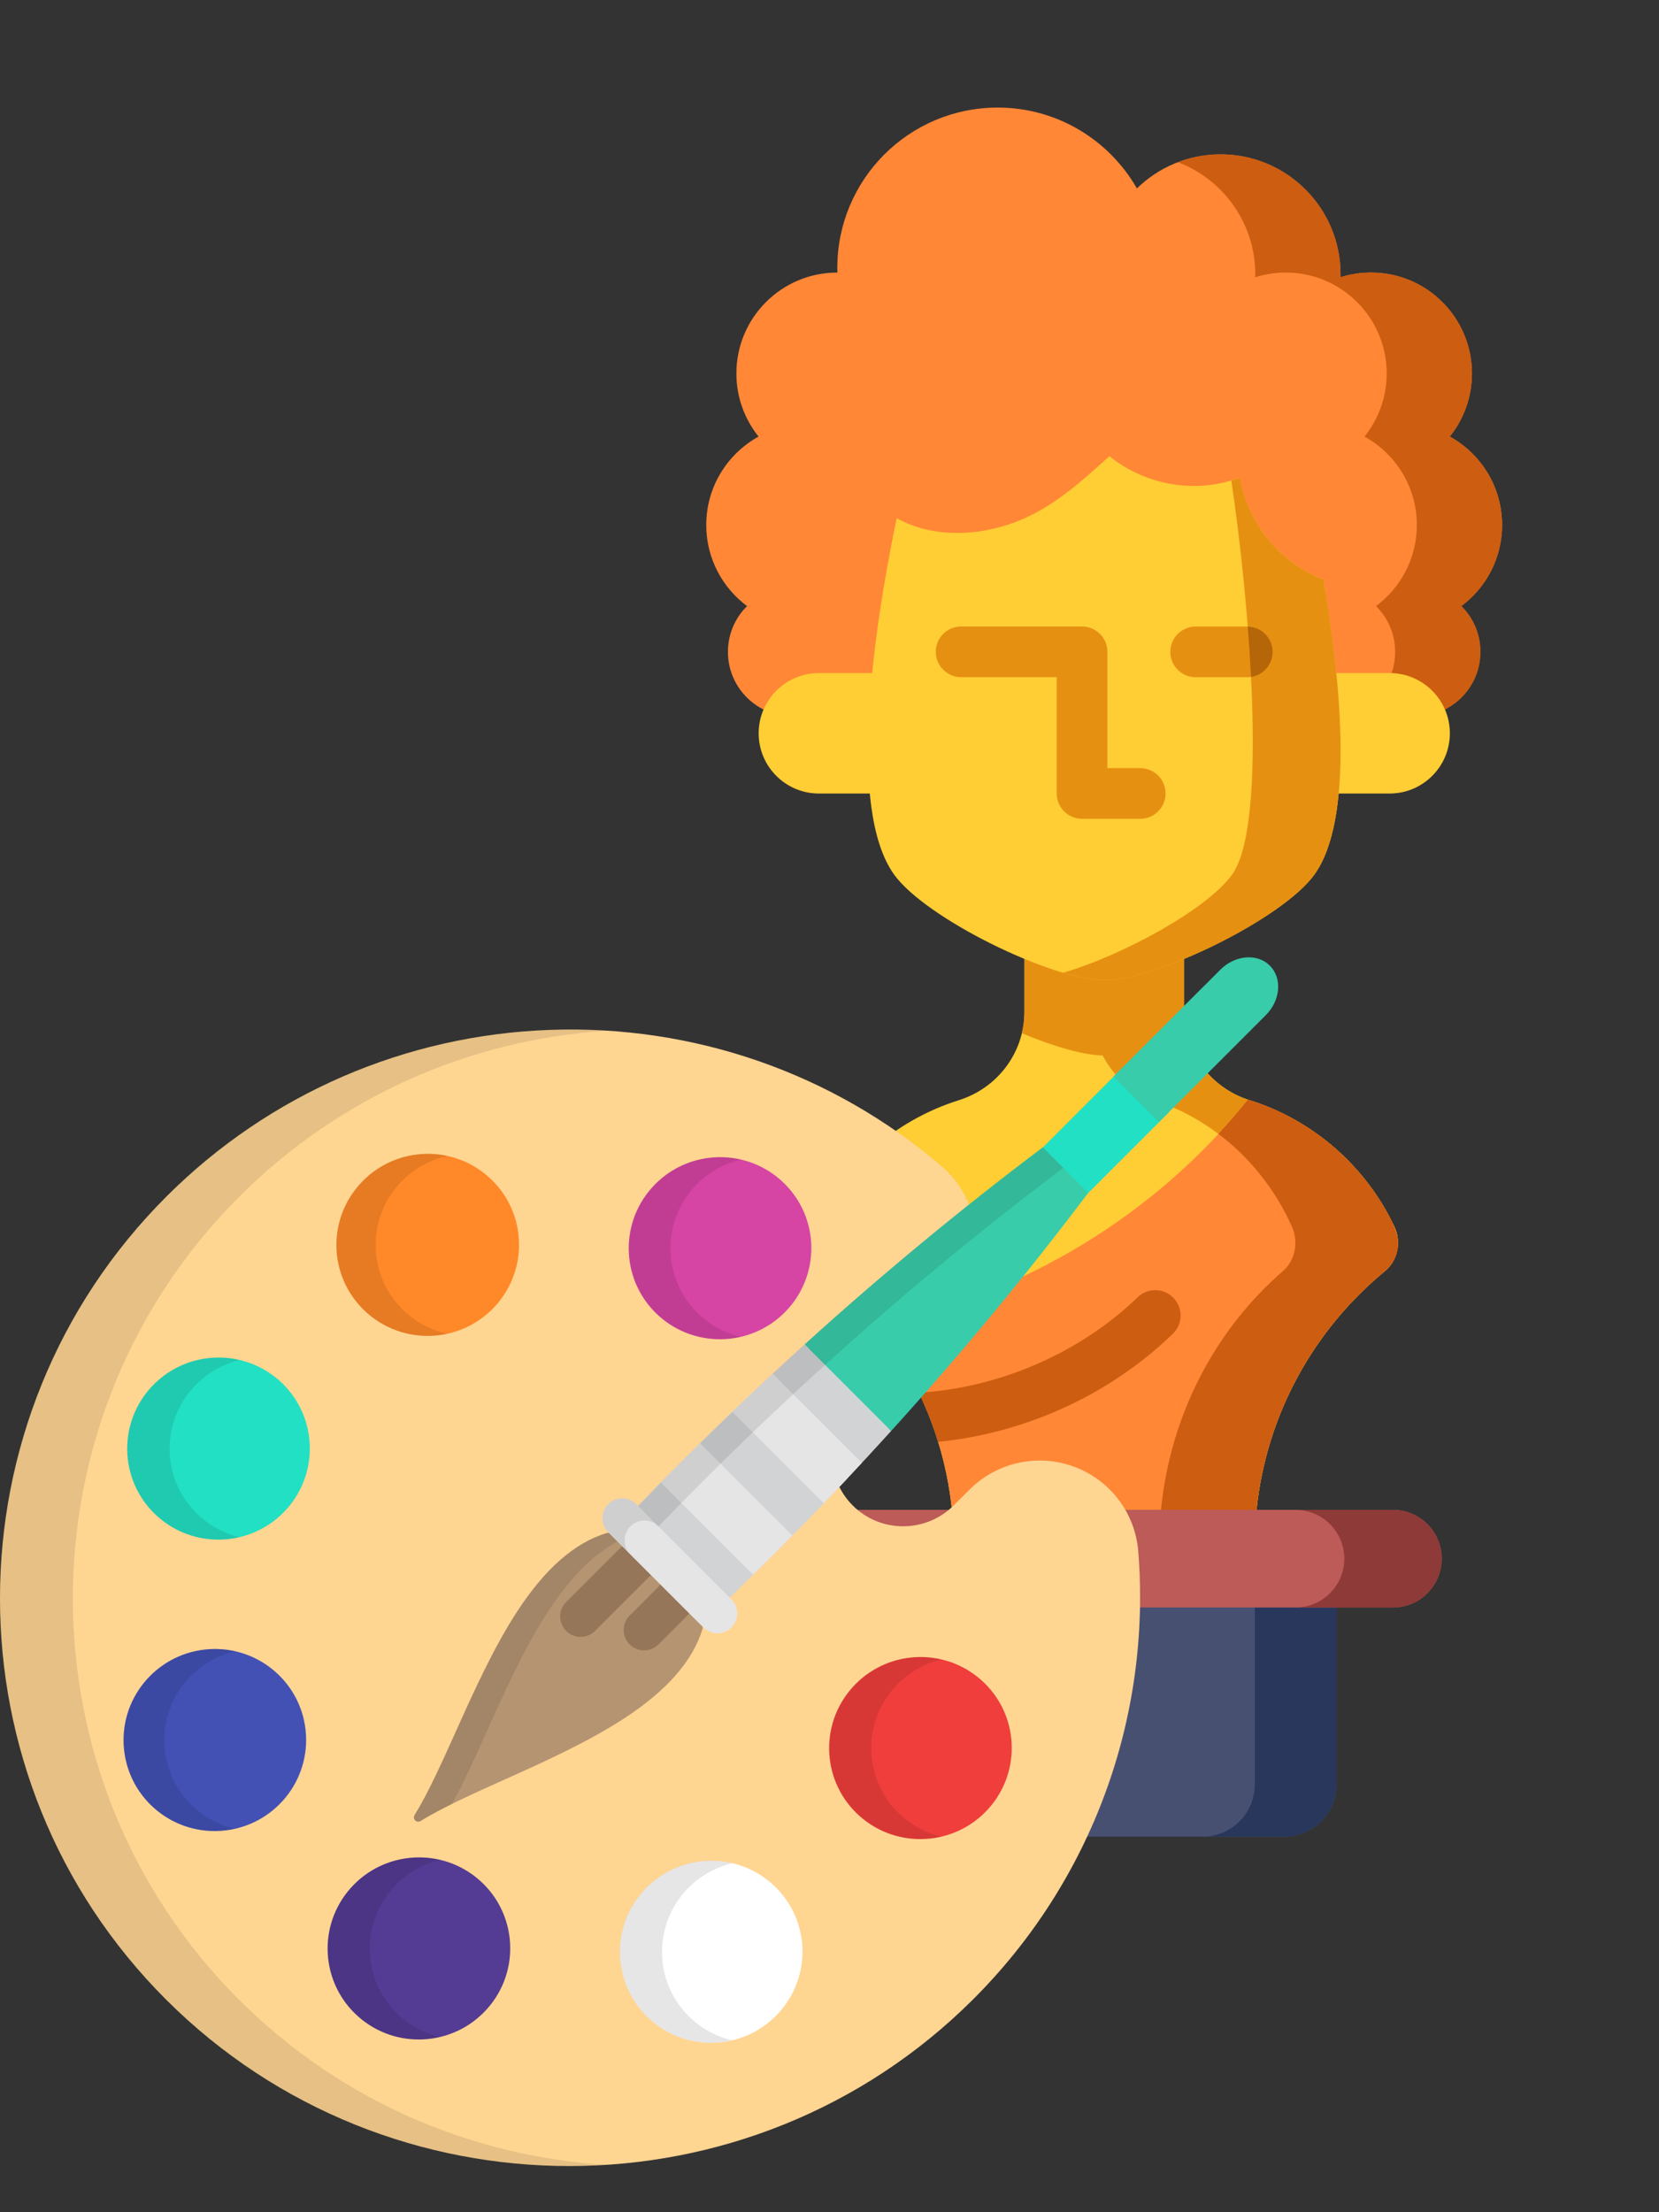 <?xml version="1.0" encoding="utf-8"?>
<!-- Generator: Adobe Illustrator 17.1.0, SVG Export Plug-In . SVG Version: 6.00 Build 0)  -->
<!DOCTYPE svg PUBLIC "-//W3C//DTD SVG 1.1//EN" "http://www.w3.org/Graphics/SVG/1.1/DTD/svg11.dtd">
<svg version="1.1" id="Layer_1" xmlns="http://www.w3.org/2000/svg" xmlns:xlink="http://www.w3.org/1999/xlink" x="0px" y="0px"
	 viewBox="0 0 3000 4000" enable-background="new 0 0 3000 4000" xml:space="preserve">
<rect x="0" y="0" width="3000" height="4000" fill="#333333" stroke="none"/>
<path fill="#FF8736" d="M2642.4,1095.9c44.8-33.2,73.8-86.5,73.8-146.6c0-68.9-38.2-128.8-94.6-159.9
	c25.1-31.2,40.1-70.9,40.1-114.1c0-100.8-81.7-182.5-182.5-182.5c-19.2,0-37.8,3-55.2,8.5c0-1.8,0.1-3.6,0.1-5.3
	c0-119.8-97.1-216.9-216.9-216.9c-58.9,0-112.3,23.5-151.3,61.6c-50-87.3-144-146.2-251.8-146.2c-160.2,0-290,129.8-290,290
	c0,2.8,0.1,5.5,0.2,8.3c0,0-0.1,0-0.2,0c-100.8,0-182.5,81.7-182.5,182.5c0,43.2,15.1,82.8,40.1,114.1
	c-56.4,31.1-94.6,91-94.6,159.9c0,60.1,29.1,113.3,73.8,146.6c-21.4,21.1-34.6,50.4-34.6,82.8c0,64.3,52.1,116.4,116.4,116.4h1127.6
	c64.3,0,116.4-52.1,116.4-116.4C2677.1,1146.3,2663.8,1117,2642.4,1095.9z"/>
<path fill="#CC5D11" d="M2716.3,949.3c0-68.9-38.2-128.8-94.6-159.9c25.1-31.2,40.1-70.9,40.1-114.1c0-100.8-81.7-182.5-182.5-182.5
	c-19.2,0-37.8,3-55.2,8.5c0-1.8,0.1-3.6,0.1-5.3c0-119.8-97.1-216.9-216.9-216.9c-27.2,0-53.1,5.1-77.1,14.2
	C2211.9,324.5,2270,403.5,2270,496c0,1.8-0.1,3.6-0.1,5.3c17.4-5.5,36-8.5,55.2-8.5c100.8,0,182.5,81.7,182.5,182.5
	c0,43.2-15.1,82.8-40.1,114.1c56.4,31.1,94.6,91,94.6,159.9c0,60.1-29.1,113.3-73.8,146.6c21.4,21.1,34.6,50.4,34.6,82.8
	c0,64.3-52.1,116.4-116.4,116.4h154.3c64.3,0,116.4-52.1,116.4-116.4c0-32.4-13.3-61.7-34.6-82.8
	C2687.2,1062.6,2716.3,1009.4,2716.3,949.3z"/>
<path fill="#FFCD34" d="M1721.4,2730h550.8c17.8-173.4,104.3-326.4,231.8-431.4c23.8-19.6,30.5-52.9,17.4-80.8
	c-51.2-108.4-146-192.1-261.8-228.5c-70.2-22.1-118.6-86.5-118.6-160.1v-259.3h-288.5v259.3c0,73.7-48.3,138-118.6,160.1
	c-115.8,36.4-210.6,120.2-261.8,228.5c-13.1,27.8-6.4,61.2,17.4,80.8C1617.1,2403.6,1703.6,2556.7,1721.4,2730z"/>
<path fill="#E69012" d="M2521.4,2217.9c-51.2-108.4-146-192.1-261.8-228.5c-70.2-22.1-118.6-86.5-118.6-160.1v-259.3h-166v259.3
	c0,73.7,45.9,138,112.6,160.1c110,36.4,200,120.2,248.6,228.5c12.5,27.8,6.1,61.2-16.5,80.8c-121.1,105-203.2,258.1-220.2,431.4
	h172.6c17.8-173.4,104.3-326.4,231.8-431.4C2527.8,2279,2534.6,2245.7,2521.4,2217.9z"/>
<path fill="#E69012" d="M1996.8,1908.5c36,0,91.2-16.1,148.9-40.3c-3-12.6-4.7-25.6-4.7-39v-259.3h-288.5v259.3
	c0,13.4-1.6,26.4-4.7,39C1905.7,1892.4,1960.8,1908.5,1996.8,1908.5z"/>
<path fill="#FF8736" d="M2259.6,1989.3c-1-0.3-1.9-0.7-2.8-1c-166.7,208.8-409.8,355.4-671.8,407.5
	c74.5,93.7,123.5,208.6,136.4,334.2h550.8c17.8-173.4,104.3-326.4,231.8-431.4c23.8-19.6,30.5-52.9,17.3-80.8
	C2470.2,2109.5,2375.4,2025.7,2259.6,1989.3z"/>
<path fill="#CC5D11" d="M2500.2,2178.4c-3.9-6.4-7.9-12.6-12-18.8c-37.6-55.3-87.5-101.5-146-134.5c-30.1-17-53.7-26.3-85.4-36.9
	c-17,21.3-34.9,42-53.5,62c56.8,42.8,102.8,100.5,132.9,167.6c12.5,27.8,6.1,61.2-16.5,80.8c-121.1,105-203.2,258.1-220.2,431.4
	h172.6c6.7-65,23-127.2,47.6-185c26.6-62.7,62.8-120.2,106.8-170.9c49.7-57.2,78.1-72.6,89-87.9
	C2541.5,2250.2,2522.6,2215.4,2500.2,2178.4z"/>
<path fill="#485072" d="M1576.8,2870v356.5c0,52.1,42.2,94.4,94.4,94.4h651.4c52.1,0,94.4-42.2,94.4-94.4V2870H1576.8z"/>
<path fill="#28375B" d="M2269.1,2906.6v319.9c0,52.1-42.2,94.4-94.4,94.4h147.8c52.1,0,94.4-42.2,94.4-94.4v-319.9H2269.1z"/>
<path fill="#BC5B57" d="M1386.6,2818.3c0-48.8,39.5-88.3,88.3-88.3h1043.9c48.8,0,88.3,39.5,88.3,88.3c0,48.8-39.5,88.3-88.3,88.3
	H1474.9C1426.1,2906.6,1386.6,2867.1,1386.6,2818.3z"/>
<path fill="#8E3A38" d="M2518.8,2730h-176.2c48.8,0,88.3,39.5,88.3,88.3c0,48.8-39.5,88.3-88.3,88.3h176.2
	c48.8,0,88.3-39.5,88.3-88.3C2607.1,2769.6,2567.5,2730,2518.8,2730z"/>
<g>
	<path fill="#FFCD34" d="M2512.9,1217h-159.7v217.8h159.7c60.2,0,108.9-48.8,108.9-108.9C2621.8,1265.7,2573,1217,2512.9,1217z"/>
	<path fill="#FFCD34" d="M1480.8,1217h159.7v217.8h-159.7c-60.1,0-108.9-48.8-108.9-108.9C1371.9,1265.7,1420.7,1217,1480.8,1217z"
		/>
	<path fill="#FFCD34" d="M2376.8,1581.3c-57.2,79.5-285,190.9-380,190.9c-95,0-322.8-111.4-380-190.9
		c-86.7-120.5-35.3-451.6,4.7-644.5c2.4,1.4,4.8,2.7,7.2,3.9c63.4,31.9,140.4,28.3,206.9,3.5c66.5-24.8,117.9-72,170.7-119.4
		c55.3,45,131.2,63.6,200.9,48.9c11.7-2.4,23.2-5.8,34.5-10.1c8.8,47.4,31.4,92.2,64.9,126.9c24.2,25,54,44.6,86.4,57.4
		C2425.8,1238.3,2448.5,1481.7,2376.8,1581.3z"/>
</g>
<path fill="#E69012" d="M2393.2,1048c-32.4-12.9-62.2-32.3-86.4-57.4c-33.5-34.7-56.1-79.5-64.9-126.9c-5,1.9-10.1,3.6-15.3,5.2
	c31.7,210.1,68,619.8,1.4,712.5c-45.2,62.8-197,145.6-305.5,177.5c28.8,8.5,54.5,13.4,74.4,13.4c95,0,322.8-111.4,380-190.9
	C2448.5,1481.7,2425.8,1238.3,2393.2,1048z"/>
<path fill="#E69012" d="M2255.6,1224.5h-93.5c-25.3,0-45.8-20.5-45.8-45.8c0-25.3,20.5-45.8,45.8-45.8h93.5
	c25.3,0,45.8,20.5,45.8,45.8C2301.4,1204,2280.8,1224.5,2255.6,1224.5z"/>
<path fill="#B56608" d="M2262.2,1224c22.1-3.2,39.1-22.3,39.1-45.3c0-25-20.1-45.3-45-45.7C2258.7,1163.2,2260.7,1193.8,2262.2,1224
	z"/>
<path fill="#E69012" d="M2061.9,1480.5h-105.2c-25.3,0-45.8-20.5-45.8-45.8v-210.3h-172.9c-25.3,0-45.8-20.5-45.8-45.8
	c0-25.3,20.5-45.8,45.8-45.8h218.7c25.3,0,45.8,20.5,45.8,45.8v210.3h59.4c25.3,0,45.8,20.5,45.8,45.8
	C2107.7,1460.1,2087.2,1480.5,2061.9,1480.5z"/>
<path fill="#CC5D11" d="M1696.4,2607.1c160.1-16.3,310.4-85.4,424.5-195.5c18.2-17.6,18.7-46.6,1.1-64.8
	c-17.6-18.2-46.6-18.7-64.8-1.1c-100.2,96.8-238.8,159.2-380.2,171.4c-5.1,0.4-9.9,1.7-14.3,3.6
	C1676,2548.4,1687.2,2577.3,1696.4,2607.1z"/>
<path fill="#FFD592" d="M1759.3,3615.5c-402.3,401-1056.4,401.4-1458.2,0.8c-401.8-400.6-401.4-1052.7,0.8-1453.7
	c185-184.4,431-291.1,692.8-300.4c260.4-9.3,511.9,78.4,708.3,246.8c37.7,32.4,60.2,78.9,62.1,128.6c1.8,49.6-17.1,97.8-52.4,132.9
	l-170.5,170c-50.3,50.1-50.3,131.6-0.1,181.7c50.2,50.1,132,50,182.3-0.1l29-28.9c49.4-49.2,122.9-65.4,188.4-41.4
	c65.5,24,111,83.7,116.5,153.1C2082.6,3106.5,1973.6,3402,1759.3,3615.5z"/>
<path fill="#D644A4" d="M1411.8,2133.8c68.1,60.3,74.2,164.4,13.6,232.4c-60.6,68-164.9,74.2-233.1,13.9
	c-68.1-60.3-74.2-164.4-13.6-232.4C1239.3,2079.7,1343.6,2073.5,1411.8,2133.8z"/>
<path opacity="0.1" enable-background="new    " d="M1267.7,2380c-68.1-60.3-74.2-164.4-13.6-232.4c23.6-26.5,53.9-43.5,86-51
	c-57.1-13.3-119.6,4.2-161.3,51c-60.6,68-54.5,172,13.6,232.4c41.6,36.8,96.7,48.8,147.1,37.1
	C1313.6,2411.2,1288.9,2398.8,1267.7,2380z"/>
<path fill="#FF8828" d="M763.9,2086.6c91-5.4,169.1,63.8,174.4,154.5c5.3,90.7-64.1,168.7-155.2,174.1
	c-91,5.4-169.1-63.7-174.5-154.5C603.4,2170,672.9,2092,763.9,2086.6z"/>
<path opacity="0.1" enable-background="new    " d="M679.5,2260.7c-4.8-82,51.5-153.6,129.5-170.6c-14.5-3.2-29.6-4.5-45.2-3.5
	c-91,5.4-160.5,83.4-155.2,174.1c5.3,90.8,83.4,159.9,174.5,154.5c8.8-0.5,17.3-1.7,25.6-3.5C738.4,2396.3,684,2336,679.5,2260.7z"
	/>
<path fill="#22E0C3" d="M271.8,2510c60.6-68,164.9-74.2,233.1-13.9c68.1,60.3,74.2,164.4,13.6,232.4c-60.6,68-164.9,74.2-233.1,13.9
	C217.3,2682.1,211.2,2578,271.8,2510z"/>
<path opacity="0.1" enable-background="new    " d="M362,2742.4c-68.1-60.3-74.2-164.4-13.6-232.4c23.4-26.3,53.4-43.3,85.3-50.9
	c-57.3-13.6-120,3.9-161.9,50.9c-60.6,68-54.5,172,13.6,232.4c41.8,37,97.2,48.9,147.7,37C407.5,2773.3,383,2761,362,2742.4z"/>
<path fill="#4351B5" d="M223.7,3156c-5.3-90.7,64.1-168.7,155.2-174.1c91-5.4,169.1,63.8,174.4,154.5
	c5.3,90.8-64.1,168.7-155.2,174.1C307.1,3316,229,3246.8,223.7,3156z"/>
<path opacity="0.1" enable-background="new    " d="M297.5,3156c-4.8-81.5,50.8-152.7,128.1-170.2c-15-3.4-30.6-4.8-46.7-3.9
	c-91,5.4-160.5,83.4-155.2,174.1c5.3,90.8,83.4,159.9,174.4,154.5c9.3-0.6,18.3-1.9,27-3.9C355.5,3290.8,301.8,3230.7,297.5,3156z"
	/>
<path fill="#543B93" d="M647.8,3646.2c-68.1-60.3-74.2-164.4-13.6-232.4c60.6-68,165-74.2,233.1-13.9
	c68.1,60.3,74.2,164.4,13.6,232.4C820.3,3700.3,715.9,3706.6,647.8,3646.2z"/>
<path fill="#FFFFFF" d="M1295.7,3693.4c-91,5.4-169.1-63.8-174.4-154.5c-5.3-90.7,64.2-168.7,155.2-174.1
	c91-5.4,169.1,63.8,174.4,154.5C1456.1,3610,1386.7,3688,1295.7,3693.4z"/>
<path fill="#EF3E3B" d="M1787.8,3270c-60.6,68-164.9,74.2-233.1,13.9c-68.1-60.3-74.2-164.4-13.6-232.4
	c60.6-68,164.9-74.2,233.1-13.9C1842.3,3097.9,1848.4,3202,1787.8,3270z"/>
<path opacity="0.1" enable-background="new    " d="M723.9,3646.2c-68.1-60.3-74.2-164.4-13.6-232.4c23.5-26.4,53.6-43.4,85.6-50.9
	c-57.2-13.5-119.9,4-161.7,50.9c-60.6,68-54.5,172,13.6,232.4c41.7,36.9,97,48.9,147.5,37C769.6,3677.2,745,3664.9,723.9,3646.2z"/>
<path opacity="0.1" enable-background="new    " d="M1197.4,3538.9c-4.7-81.1,50.3-151.9,127-170c-15.3-3.6-31.4-5.1-48-4.2
	c-91,5.4-160.5,83.4-155.2,174.1c5.3,90.8,83.4,159.9,174.4,154.5c9.7-0.6,19.1-2,28.2-4.2
	C1254.8,3672.9,1201.7,3613.2,1197.4,3538.9z"/>
<path opacity="0.1" enable-background="new    " d="M1630.8,3283.8c-68.1-60.3-74.2-164.4-13.6-232.4c23.5-26.4,53.6-43.4,85.6-50.9
	c-57.2-13.5-119.9,4-161.7,50.9c-60.6,68-54.5,172,13.6,232.4c41.7,36.9,97,48.9,147.5,37C1676.5,3314.8,1652,3302.5,1630.8,3283.8z
	"/>
<rect x="1865.6" y="1997.4" transform="matrix(-0.707 0.707 -0.707 -0.707 4845.248 2103.968)" fill="#22E0C3" width="242.6" height="116.2"/>
<g>
	<path fill="#38CCAA" d="M2095.8,2028.7l193.3-193.3c26.6-26.6,29.8-66.8,7.2-89.4c-22.6-22.6-62.8-19.3-89.4,7.2l-193.3,193.2
		L2095.8,2028.7z"/>
	<path fill="#38CCAA" d="M1455,2430.9l7.8,7.8c-2.2,2.4-4.4,4.8-6.6,7.3l143.8,143.8c2.4-2.2,4.8-4.4,7.3-6.6l4.2,4.2
		c125.1-138,244.1-281.7,356.4-430.7l-82.2-82.1C1736.6,2186.8,1593,2305.8,1455,2430.9z"/>
</g>
<path fill="#B59472" d="M1268.5,2937.6c2,2,2.7,5.1,1.9,7.9c-18,58-64,110.6-140.6,160.9c-66.1,43.3-146.9,79.7-218.3,111.7
	c-57.1,25.7-111,49.9-150.9,74.5c-3.2,2-7.3,1.6-9.8-1c-2.6-2.6-3-6.6-1-9.8c24.6-39.9,48.8-93.8,74.5-150.9
	c32.1-71.3,68.4-152.2,111.7-218.3c50.3-76.7,102.9-122.7,160.9-140.6c2.8-0.9,5.9-0.2,7.9,1.9L1268.5,2937.6z"/>
<path opacity="0.1" enable-background="new    " d="M880.2,3130.8c32.1-71.3,68.4-152.2,111.7-218.3
	c39.9-60.8,81.3-102.3,125.7-125.9l-12.8-12.8c-2-2-5.1-2.7-7.9-1.9c-58,18-110.6,64-160.9,140.6c-43.3,66.1-79.7,146.9-111.7,218.3
	c-25.7,57.1-49.9,111-74.5,150.9c-2,3.2-1.6,7.3,1,9.8c2.6,2.6,6.6,3,9.8,1c16.7-10.3,35.9-20.5,56.7-30.8
	C838,3224.7,858.6,3178.9,880.2,3130.8z"/>
<g>
	<path fill="#967659" d="M1195.3,2864.4l-56.7,56.7c-14.4,14.4-14.4,37.8,0,52.2c14.4,14.4,37.8,14.4,52.2,0l56.7-56.7
		L1195.3,2864.4z"/>
	<path fill="#967659" d="M1125.7,2794.8l-101.9,101.9c-14.4,14.4-14.4,37.8,0,52.2c14.4,14.4,37.8,14.4,52.2,0L1178,2847
		L1125.7,2794.8z"/>
</g>
<path fill="#E5E5E5" d="M1267.5,2938c90.7-85.4,178.7-173.5,264.1-264.2l-163.1-163.1c-90.7,85.4-178.8,173.4-264.2,264.1
	L1267.5,2938z"/>
<path fill="#D1D3D4" d="M1120.4,2757.8l164.1,164.1c113.2-107.3,222.2-218.9,327-334.5l-156.5-156.5
	C1339.4,2535.6,1227.8,2644.7,1120.4,2757.8z"/>
<g>
	<path fill="#E5E5E5" d="M1361.7,2847.3c23.9-23.5,47.6-47.1,71.1-71L1266,2609.6c-23.8,23.5-47.5,47.2-71,71.1L1361.7,2847.3z"/>
	<path fill="#E5E5E5" d="M1489.5,2718.1c23.2-24.2,46.2-48.5,69-73.1l-161.2-161.2c-24.5,22.8-48.9,45.8-73.1,69L1489.5,2718.1z"/>
</g>
<path opacity="0.1" enable-background="new    " d="M1104.3,2774.8l37.1,37.1c239.9-254.9,501.3-489.3,781.4-700.3l-37.1-37.1
	C1605.6,2285.5,1344.2,2520,1104.3,2774.8z"/>
<path fill="#E5E5E5" d="M1322.7,2942.6c-14,14-36.7,14-50.7,0l-172.2-172.2c-14-14-14-36.7,0-50.7c14-14,36.7-14,50.7,0l172.2,172.2
	C1336.7,2905.8,1336.7,2928.5,1322.7,2942.6z"/>
<path opacity="0.1" enable-background="new    " d="M1099.8,2719.6c-14,14-14,36.7,0,50.7l40.2,40.2c-14-14-14-36.7,0-50.7
	c14-14,36.7-14,50.7,0l-40.2-40.2C1136.5,2705.6,1113.8,2705.6,1099.8,2719.6z"/>
<g opacity="0.1">
	<path d="M432.8,3616.4C31,3215.8,31.4,2563.7,433.7,2162.7c178.3-177.7,413.2-283.2,664.2-299c-34.2-2.1-68.6-2.7-103.1-1.4
		c-261.8,9.3-507.8,116-692.8,300.4c-402.3,401-402.6,1053.1-0.8,1453.7c217.5,216.8,508.8,316.1,794.1,298
		C853.8,3899.1,616.9,3799.8,432.8,3616.4z"/>
</g>
</svg>
